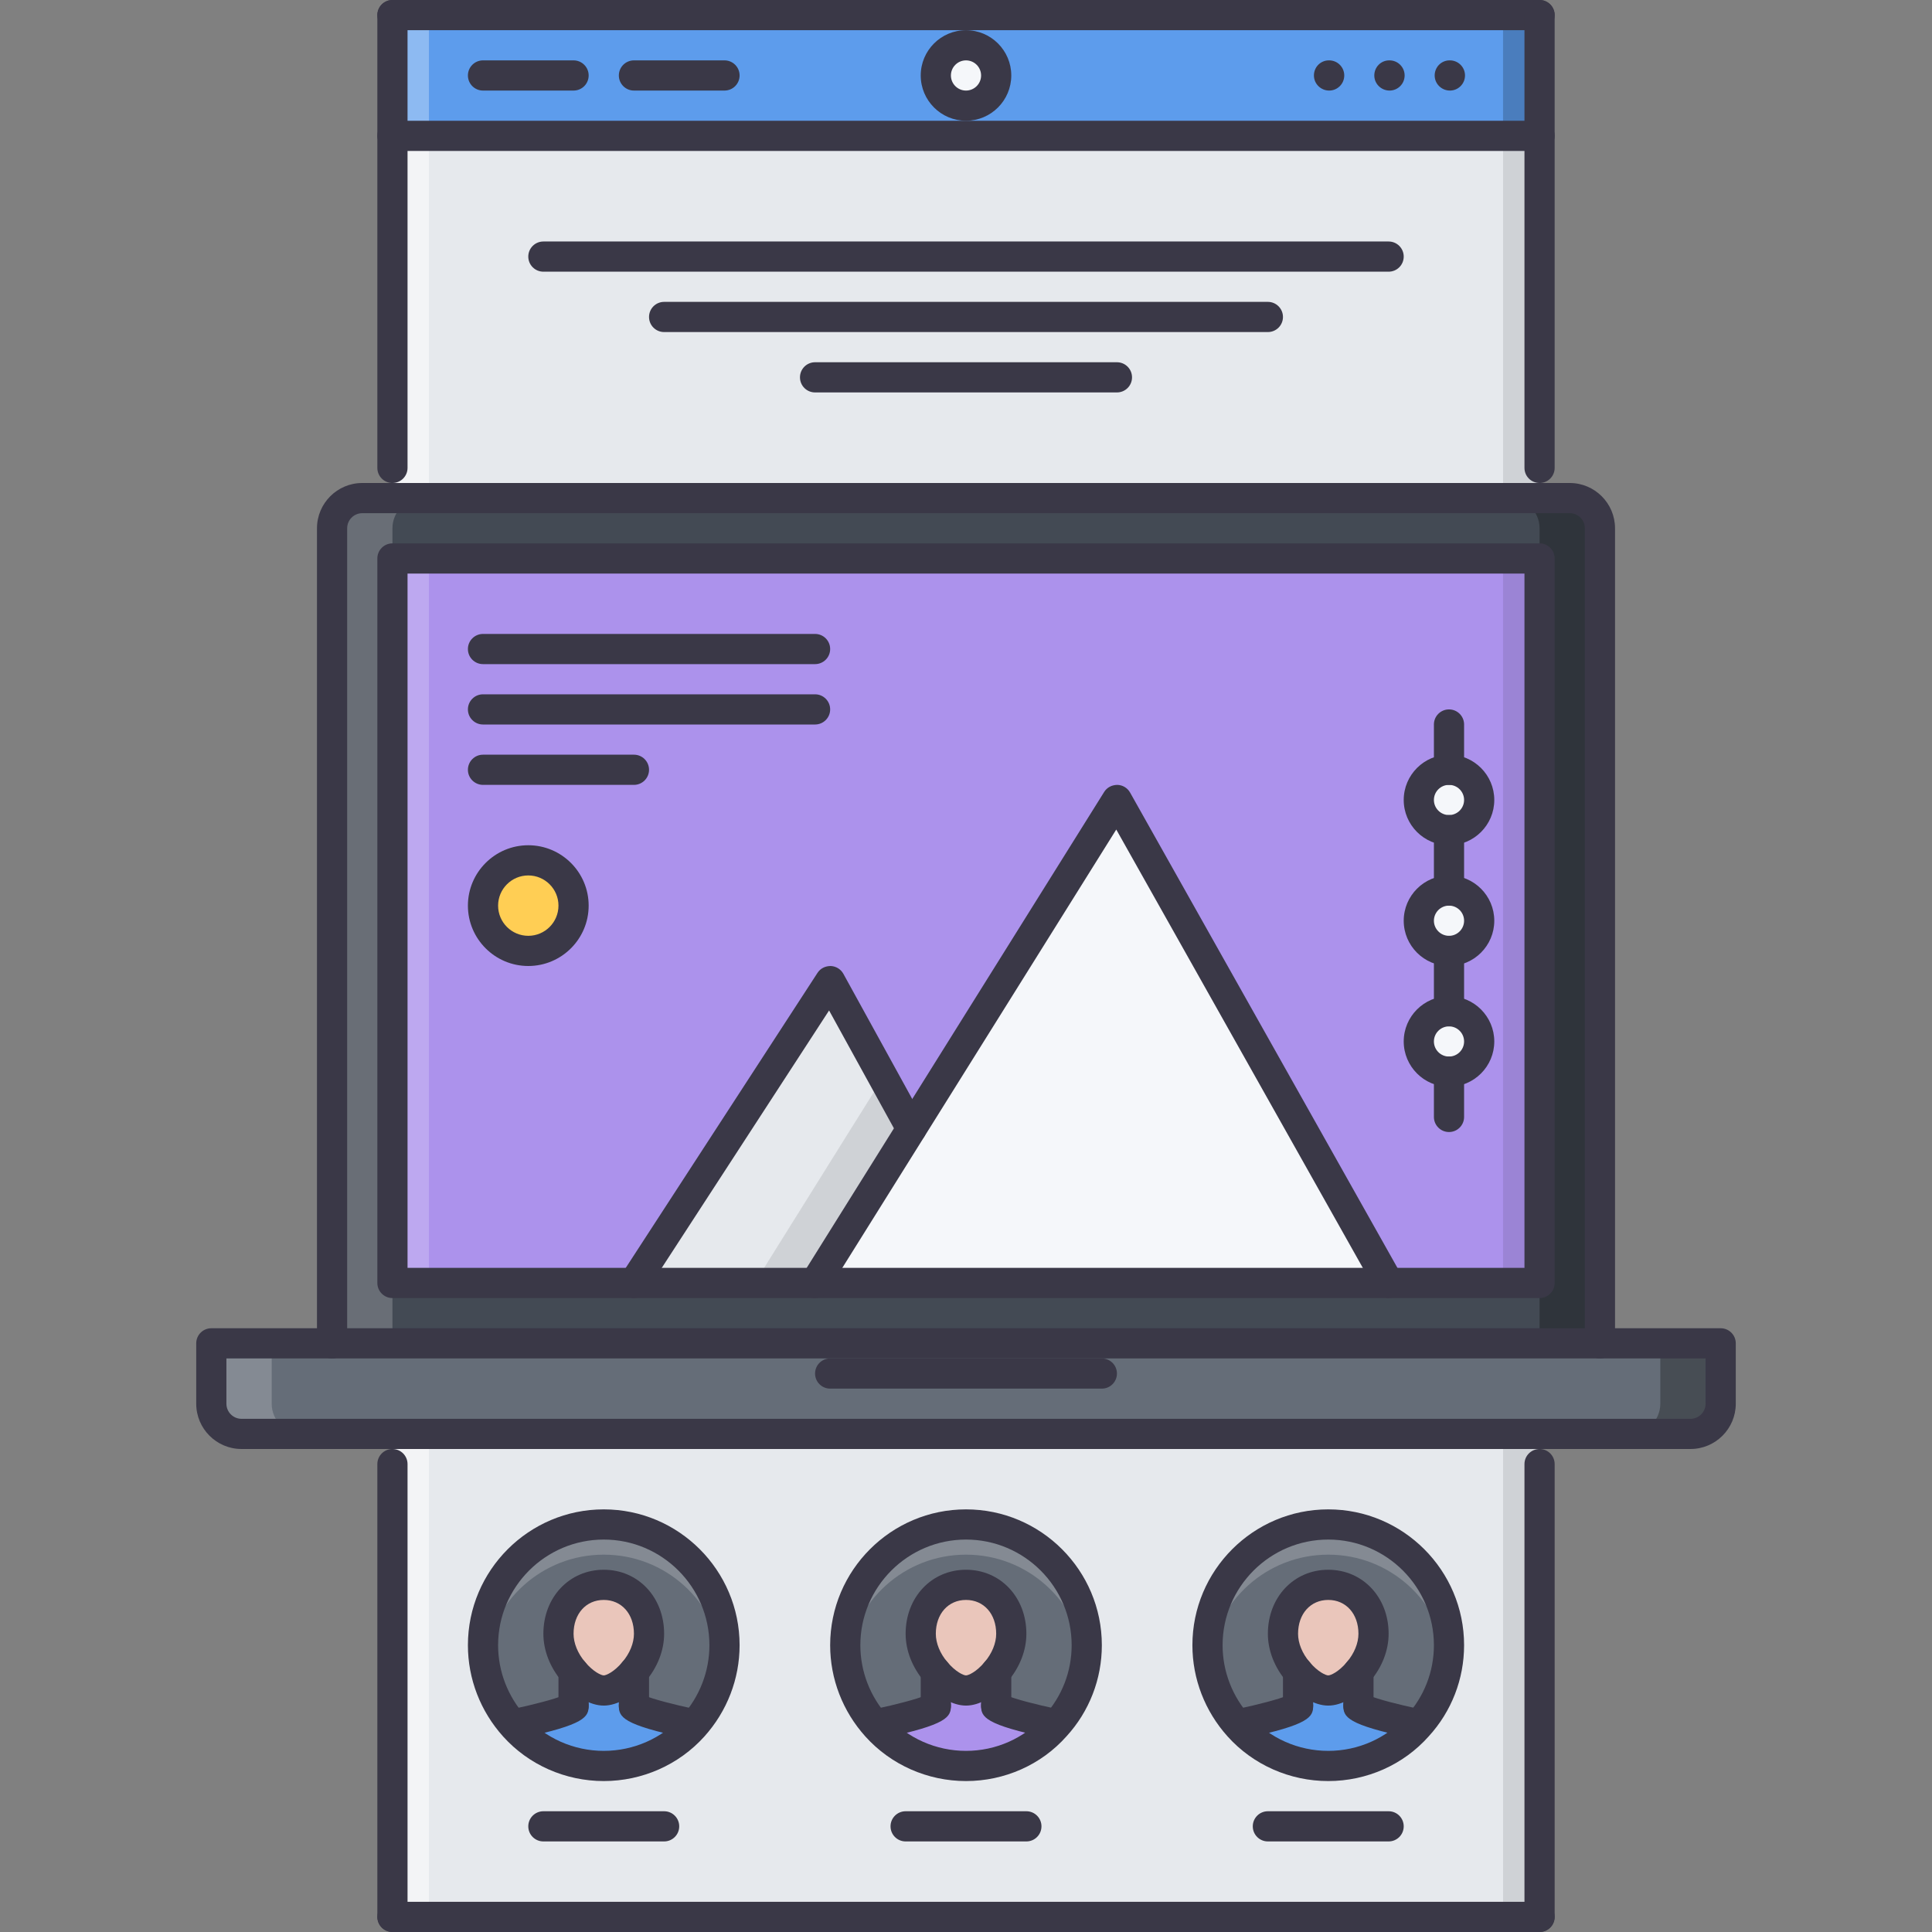<?xml version="1.0" encoding="iso-8859-1"?>
<!-- Generator: Adobe Illustrator 19.0.0, SVG Export Plug-In . SVG Version: 6.00 Build 0)  -->
<svg version="1.1" id="Capa_1" xmlns="http://www.w3.org/2000/svg" xmlns:xlink="http://www.w3.org/1999/xlink" x="0px" y="0px"
	 viewBox="0 0 511.875 511.875" style="enable-background:new 0 0 511.875 511.875;" xml:space="preserve">
<rect x="0" y="0" width="511.875" height="511.875" fill="#808080" stroke="none"/>
<path style="fill:#3A3847;" d="M256.176,143.964c-2.207,0-4.038-1.788-4.038-3.999c0-2.21,1.75-3.999,3.96-3.999h0.078
	c2.211,0,4.002,1.789,4.002,3.999C260.178,142.176,258.387,143.964,256.176,143.964z"/>
<path style="fill:#656D78;" d="M159.962,403.901c17.675,0,31.992,14.316,31.992,31.992c0,8.318-3.199,15.84-8.318,21.518
	l-0.879-0.804c0,0-14.797-3.117-14.797-4.718v-8.959c2.319-2.718,3.999-6.319,3.999-10.075c0-7.842-5.358-12.958-11.997-12.958
	c-6.639,0-11.997,5.116-11.997,12.958c0,3.756,1.679,7.357,3.999,10.075v8.959c0,1.601-14.797,4.718-14.797,4.718l-0.878,0.804
	c-5.12-5.678-8.318-13.199-8.318-21.518C127.97,418.217,142.286,403.901,159.962,403.901z"/>
<g style="opacity:0.2;">
	<path style="fill:#FFFFFF;" d="M159.962,411.899c16.344,0,29.66,12.286,31.602,28.103c0.176-1.359,0.391-2.703,0.391-4.108
		c0-17.676-14.317-31.992-31.992-31.992c-17.676,0-31.992,14.316-31.992,31.992c0,1.405,0.215,2.749,0.391,4.108
		C130.301,424.185,143.618,411.899,159.962,411.899z"/>
</g>
<path style="fill:#EAC6BB;" d="M171.959,432.855c0,3.756-1.68,7.357-3.999,10.075c-2.48,2.96-5.601,4.96-7.998,4.96
	c-2.398,0-5.519-2-7.998-4.96c-2.32-2.718-3.999-6.319-3.999-10.075c0-7.842,5.358-12.958,11.997-12.958
	S171.959,425.013,171.959,432.855z"/>
<path style="fill:#5D9CEC;" d="M167.96,451.889c0,1.601,14.797,4.718,14.797,4.718l0.879,0.804
	c-5.839,6.476-14.317,10.475-23.674,10.475s-17.836-3.999-23.674-10.475l0.878-0.804c0,0,14.797-3.117,14.797-4.718v-8.959
	c2.479,2.96,5.6,4.96,7.998,4.96c2.397,0,5.518-2,7.998-4.96L167.96,451.889L167.96,451.889z"/>
<path style="fill:#AC92EC;" d="M247.94,442.93c2.48,2.96,5.6,4.96,7.998,4.96c2.398,0,5.521-2,7.998-4.96v8.959
	c0,1.601,14.879,4.718,14.879,4.718l0.797,0.718c-5.756,6.483-14.238,10.561-23.674,10.561c-9.357,0-17.835-3.999-23.674-10.475
	l0.878-0.804c0,0,14.797-3.117,14.797-4.718v-8.959H247.94z"/>
<path style="fill:#EAC6BB;" d="M247.94,442.93c-2.32-2.718-3.999-6.319-3.999-10.075c0-7.842,5.358-12.958,11.997-12.958
	c6.639,0,11.996,5.116,11.996,12.958c0,3.756-1.678,7.357-3.998,10.075c-2.477,2.96-5.6,4.96-7.998,4.96
	C253.54,447.89,250.42,445.89,247.94,442.93z"/>
<g>
	<path style="fill:#656D78;" d="M247.94,442.93v8.959c0,1.601-14.797,4.718-14.797,4.718l-0.878,0.804
		c-5.12-5.678-8.318-13.199-8.318-21.518c0-17.676,14.316-31.992,31.992-31.992s31.992,14.316,31.992,31.992
		c0,8.24-3.117,15.754-8.318,21.432l-0.797-0.718c0,0-14.879-3.117-14.879-4.718v-8.959c2.32-2.718,3.998-6.319,3.998-10.075
		c0-7.842-5.357-12.958-11.996-12.958c-6.639,0-11.997,5.116-11.997,12.958C243.941,436.611,245.62,440.212,247.94,442.93z"/>
	<path style="fill:#656D78;" d="M351.915,419.897c-6.639,0-11.998,5.116-11.998,12.958c0,3.756,1.68,7.357,4,10.075v8.959
		c0,1.601-14.793,4.718-14.793,4.718l-0.883,0.804c-5.115-5.678-8.318-13.199-8.318-21.518c0-17.676,14.316-31.992,31.992-31.992
		s31.992,14.316,31.992,31.992c0,8.24-3.117,15.754-8.318,21.432l-0.797-0.718c0,0-14.879-3.117-14.879-4.718v-8.959
		c2.32-2.718,3.998-6.319,3.998-10.075C363.911,425.013,358.553,419.897,351.915,419.897z"/>
</g>
<g style="opacity:0.2;">
	<path style="fill:#FFFFFF;" d="M255.938,411.899c16.34,0,29.664,12.286,31.602,28.103c0.172-1.359,0.391-2.703,0.391-4.108
		c0-17.676-14.316-31.992-31.992-31.992c-17.675,0-31.992,14.316-31.992,31.992c0,1.405,0.214,2.749,0.39,4.108
		C226.277,424.185,239.595,411.899,255.938,411.899z"/>
</g>
<g style="opacity:0.2;">
	<path style="fill:#FFFFFF;" d="M351.915,411.899c16.34,0,29.664,12.286,31.602,28.103c0.172-1.359,0.391-2.703,0.391-4.108
		c0-17.676-14.309-31.992-31.992-31.992c-17.668,0-31.992,14.316-31.992,31.992c0,1.405,0.219,2.749,0.391,4.108
		C322.258,424.185,335.575,411.899,351.915,411.899z"/>
</g>
<path style="fill:#5D9CEC;" d="M329.124,456.607c0,0,14.793-3.117,14.793-4.718v-8.959c2.477,2.96,5.6,4.96,7.998,4.96
	s5.521-2,7.998-4.96v8.959c0,1.601,14.879,4.718,14.879,4.718l0.797,0.718c-5.756,6.483-14.238,10.561-23.674,10.561
	c-9.357,0-17.84-3.999-23.674-10.475L329.124,456.607z"/>
<path style="fill:#EAC6BB;" d="M343.917,442.93c-2.32-2.718-4-6.319-4-10.075c0-7.842,5.359-12.958,11.998-12.958
	s11.996,5.116,11.996,12.958c0,3.756-1.678,7.357-3.998,10.075c-2.477,2.96-5.6,4.96-7.998,4.96S346.393,445.89,343.917,442.93z"/>
<path style="fill:#E6E9ED;" d="M159.962,467.885c9.357,0,17.835-3.999,23.674-10.475c5.12-5.678,8.318-13.199,8.318-21.518
	c0-17.676-14.317-31.992-31.992-31.992c-17.676,0-31.992,14.316-31.992,31.992c0,8.318,3.198,15.84,8.318,21.518
	C142.126,463.886,150.605,467.885,159.962,467.885z M351.915,403.901c-17.676,0-31.992,14.316-31.992,31.992
	c0,8.318,3.203,15.84,8.318,21.518c5.834,6.476,14.316,10.475,23.674,10.475c9.436,0,17.918-4.077,23.674-10.561
	c5.201-5.678,8.318-13.191,8.318-21.432C383.907,418.217,369.59,403.901,351.915,403.901z M255.938,403.901
	c-17.675,0-31.992,14.316-31.992,31.992c0,8.318,3.198,15.84,8.318,21.518c5.838,6.476,14.317,10.475,23.674,10.475
	c9.436,0,17.918-4.077,23.674-10.561c5.201-5.678,8.318-13.191,8.318-21.432C287.93,418.217,273.614,403.901,255.938,403.901z
	 M407.901,387.905v119.971H103.976V387.905v-7.998h303.925L407.901,387.905L407.901,387.905z"/>
<path style="fill:#656D78;" d="M87.98,355.913h335.917h31.992v15.996c0,4.397-3.602,7.998-7.998,7.998h-39.99H103.976h-39.99
	c-4.397,0-7.998-3.601-7.998-7.998v-15.996H87.98z"/>
<g style="opacity:0.2;">
	<path style="fill:#FFFFFF;" d="M71.983,371.909v-15.996H55.987v15.996c0,4.397,3.601,7.998,7.998,7.998h15.996
		C75.584,379.907,71.983,376.306,71.983,371.909z"/>
</g>
<g style="opacity:0.3;">
	<path d="M439.893,371.909v-15.996h15.996v15.996c0,4.397-3.602,7.998-7.998,7.998h-15.996
		C436.292,379.907,439.893,376.306,439.893,371.909z"/>
</g>
<path style="fill:#434A54;" d="M407.901,339.916V147.963H103.976v191.953h63.984h47.988H367.91H407.901z M423.897,139.965v215.947
	H87.98V139.965c0-4.397,3.601-7.998,7.998-7.998h7.998h303.925h7.998C420.295,131.967,423.897,135.568,423.897,139.965z"/>
<g style="opacity:0.2;">
	<path style="fill:#FFFFFF;" d="M103.976,147.963v-7.998c0-4.397,3.601-7.998,7.998-7.998h-7.998h-7.998
		c-4.397,0-7.998,3.601-7.998,7.998v215.947h15.996v-15.996V147.963z"/>
</g>
<g style="opacity:0.3;">
	<path d="M407.901,147.963v-7.998c0-4.397-3.602-7.998-7.998-7.998h7.998h7.998c4.396,0,7.998,3.601,7.998,7.998v215.947h-15.996
		v-15.996L407.901,147.963L407.901,147.963z"/>
</g>
<g>
	<path style="fill:#F5F7FA;" d="M383.907,203.95c4.396,0,7.998,3.601,7.998,7.998s-3.602,7.998-7.998,7.998
		c-4.398,0-7.998-3.601-7.998-7.998S379.508,203.95,383.907,203.95z"/>
	<path style="fill:#F5F7FA;" d="M383.907,235.942c4.396,0,7.998,3.601,7.998,7.998s-3.602,7.998-7.998,7.998
		c-4.398,0-7.998-3.601-7.998-7.998S379.508,235.942,383.907,235.942z"/>
	<path style="fill:#F5F7FA;" d="M383.907,267.934c4.396,0,7.998,3.601,7.998,7.998s-3.602,7.998-7.998,7.998
		c-4.398,0-7.998-3.601-7.998-7.998S379.508,267.934,383.907,267.934z"/>
</g>
<path style="fill:#FFCE54;" d="M139.967,227.944c6.639,0,11.997,5.358,11.997,11.997s-5.358,11.997-11.997,11.997
	s-11.997-5.358-11.997-11.997S133.328,227.944,139.967,227.944z"/>
<polygon style="fill:#E6E9ED;" points="241.461,299.043 215.948,339.916 167.96,339.916 219.947,259.936 "/>
<g>
	<polygon style="fill:#F5F7FA;" points="295.928,211.948 367.911,339.916 215.948,339.916 241.461,299.043 	"/>
	<polygon style="fill:#F5F7FA;" points="295.928,211.948 367.911,339.916 215.948,339.916 241.461,299.043 	"/>
</g>
<g style="opacity:0.1;">
	<polygon points="233.975,285.438 225.465,299.043 199.952,339.916 215.948,339.916 241.461,299.043 	"/>
</g>
<path style="fill:#AC92EC;" d="M127.97,239.941c0,6.639,5.358,11.997,11.997,11.997c6.639,0,11.997-5.358,11.997-11.997
	s-5.358-11.997-11.997-11.997S127.97,233.302,127.97,239.941z M383.907,219.946c4.396,0,7.998-3.601,7.998-7.998
	s-3.602-7.998-7.998-7.998c-4.398,0-7.998,3.601-7.998,7.998S379.508,219.946,383.907,219.946z M383.907,251.938
	c4.396,0,7.998-3.601,7.998-7.998s-3.602-7.998-7.998-7.998c-4.398,0-7.998,3.601-7.998,7.998S379.508,251.938,383.907,251.938z
	 M383.907,283.93c4.396,0,7.998-3.601,7.998-7.998s-3.602-7.998-7.998-7.998c-4.398,0-7.998,3.601-7.998,7.998
	S379.508,283.93,383.907,283.93z M407.901,147.963v191.953h-39.99l-71.983-127.968l-54.467,87.096l-21.514-39.107l-51.987,79.98
	h-63.984V147.963H407.901z"/>
<polygon style="fill:#E6E9ED;" points="407.901,123.969 407.901,131.967 103.976,131.967 103.976,123.969 103.976,35.991 
	255.938,35.991 407.901,35.991 "/>
<path style="fill:#F5F7FA;" d="M255.938,11.997c4.396,0,7.998,3.601,7.998,7.998s-3.602,7.998-7.998,7.998
	c-4.397,0-7.998-3.601-7.998-7.998S251.541,11.997,255.938,11.997z"/>
<g>
	<path style="fill:#5D9CEC;" d="M263.936,19.995c0-4.397-3.602-7.998-7.998-7.998V3.999h151.963v31.992H255.938v-7.998
		C260.334,27.993,263.936,24.392,263.936,19.995z"/>
	<path style="fill:#5D9CEC;" d="M247.94,19.995c0,4.397,3.601,7.998,7.998,7.998v7.998H103.976V3.999h151.962v7.998
		C251.541,11.997,247.94,15.597,247.94,19.995z"/>
</g>
<g style="opacity:0.5;">
	<rect x="103.978" y="379.907" style="fill:#FFFFFF;" width="9.666" height="127.97"/>
</g>
<g style="opacity:0.1;">
	<rect x="398.228" y="379.907" width="9.67" height="127.97"/>
</g>
<g style="opacity:0.5;">
	<rect x="103.978" y="35.987" style="fill:#FFFFFF;" width="9.666" height="95.98"/>
</g>
<g style="opacity:0.2;">
	<rect x="103.978" y="147.967" style="fill:#FFFFFF;" width="9.666" height="191.95"/>
</g>
<g style="opacity:0.1;">
	<rect x="398.228" y="147.967" width="9.67" height="191.95"/>
</g>
<g style="opacity:0.3;">
	<rect x="103.978" y="3.999" style="fill:#FFFFFF;" width="9.666" height="31.992"/>
</g>
<g style="opacity:0.1;">
	<rect x="398.228" y="35.987" width="9.67" height="95.98"/>
</g>
<g style="opacity:0.2;">
	<rect x="398.228" y="3.999" width="9.67" height="31.992"/>
</g>
<g>
	<path style="fill:#3A3847;" d="M384.149,23.994c-2.211,0-4.039-1.788-4.039-3.999c0-2.21,1.75-3.999,3.953-3.999h0.086
		c2.203,0,3.998,1.789,3.998,3.999C388.147,22.206,386.352,23.994,384.149,23.994z"/>
	<path style="fill:#3A3847;" d="M368.153,23.994c-2.211,0-4.039-1.788-4.039-3.999c0-2.21,1.75-3.999,3.953-3.999h0.086
		c2.203,0,3.998,1.789,3.998,3.999C372.151,22.206,370.356,23.994,368.153,23.994z"/>
	<path style="fill:#3A3847;" d="M352.157,23.994c-2.211,0-4.039-1.788-4.039-3.999c0-2.21,1.75-3.999,3.953-3.999h0.086
		c2.203,0,3.998,1.789,3.998,3.999C356.155,22.206,354.36,23.994,352.157,23.994z"/>
	<path style="fill:#3A3847;" d="M103.976,127.968c-2.21,0-3.999-1.788-3.999-3.999V3.999c0-2.21,1.789-3.999,3.999-3.999
		s3.999,1.789,3.999,3.999V123.97C107.975,126.18,106.186,127.968,103.976,127.968z"/>
	<path style="fill:#3A3847;" d="M407.901,7.998H103.976c-2.21,0-3.999-1.788-3.999-3.999c0-2.21,1.789-3.999,3.999-3.999h303.925
		c2.211,0,3.998,1.789,3.998,3.999C411.899,6.209,410.112,7.998,407.901,7.998z"/>
	<path style="fill:#3A3847;" d="M407.901,127.968c-2.211,0-4-1.788-4-3.999V3.999c0-2.21,1.789-3.999,4-3.999
		s3.998,1.789,3.998,3.999V123.97C411.899,126.18,410.112,127.968,407.901,127.968z"/>
	<path style="fill:#3A3847;" d="M407.901,511.875c-2.211,0-4-1.789-4-3.999V387.905c0-2.21,1.789-3.999,4-3.999
		s3.998,1.789,3.998,3.999v119.971C411.899,510.085,410.112,511.875,407.901,511.875z"/>
	<path style="fill:#3A3847;" d="M407.901,511.875H103.976c-2.21,0-3.999-1.789-3.999-3.999c0-2.211,1.789-3.999,3.999-3.999h303.925
		c2.211,0,3.998,1.788,3.998,3.999C411.899,510.085,410.112,511.875,407.901,511.875z"/>
	<path style="fill:#3A3847;" d="M103.976,511.875c-2.21,0-3.999-1.789-3.999-3.999V387.905c0-2.21,1.789-3.999,3.999-3.999
		s3.999,1.789,3.999,3.999v119.971C107.975,510.085,106.186,511.875,103.976,511.875z"/>
	<path style="fill:#3A3847;" d="M423.897,359.912c-2.211,0-4-1.789-4-3.999V139.965c0-2.202-1.795-3.999-3.998-3.999H95.978
		c-2.207,0-3.999,1.797-3.999,3.999v215.947c0,2.21-1.789,3.999-3.999,3.999s-3.999-1.789-3.999-3.999V139.965
		c0-6.615,5.381-11.997,11.997-11.997h319.921c6.615,0,11.996,5.382,11.996,11.997v215.947
		C427.895,358.123,426.108,359.912,423.897,359.912z"/>
	<path style="fill:#3A3847;" d="M447.891,383.906H63.985c-6.616,0-11.997-5.382-11.997-11.997v-15.996
		c0-2.21,1.789-3.999,3.999-3.999h399.902c2.211,0,3.998,1.789,3.998,3.999v15.996C459.887,378.524,454.506,383.906,447.891,383.906
		z M59.986,359.912v11.997c0,2.202,1.792,3.999,3.999,3.999h383.906c2.203,0,3.998-1.797,3.998-3.999v-11.997H59.986z"/>
	<path style="fill:#3A3847;" d="M407.901,343.916H103.976c-2.21,0-3.999-1.789-3.999-3.999V147.963c0-2.21,1.789-3.999,3.999-3.999
		h303.925c2.211,0,3.998,1.789,3.998,3.999v191.953C411.899,342.126,410.112,343.916,407.901,343.916z M107.975,335.917h295.926
		V151.962H107.975V335.917z"/>
	<path style="fill:#3A3847;" d="M291.928,367.91h-71.981c-2.211,0-3.999-1.789-3.999-3.999s1.788-3.999,3.999-3.999h71.981
		c2.211,0,4,1.789,4,3.999S294.139,367.91,291.928,367.91z"/>
	<path style="fill:#3A3847;" d="M383.907,223.945c-6.615,0-11.998-5.382-11.998-11.997s5.383-11.997,11.998-11.997
		s11.996,5.382,11.996,11.997S390.522,223.945,383.907,223.945z M383.907,207.949c-2.203,0-4,1.797-4,3.999s1.797,3.999,4,3.999
		s3.998-1.797,3.998-3.999S386.11,207.949,383.907,207.949z"/>
	<path style="fill:#3A3847;" d="M383.907,207.949c-2.211,0-4-1.789-4-3.999v-11.997c0-2.21,1.789-3.999,4-3.999
		s3.998,1.789,3.998,3.999v11.997C387.905,206.16,386.118,207.949,383.907,207.949z"/>
	<path style="fill:#3A3847;" d="M383.907,299.926c-2.211,0-4-1.788-4-3.999V283.93c0-2.21,1.789-3.999,4-3.999
		s3.998,1.789,3.998,3.999v11.997C387.905,298.138,386.118,299.926,383.907,299.926z"/>
	<path style="fill:#3A3847;" d="M383.907,255.937c-6.615,0-11.998-5.382-11.998-11.997s5.383-11.997,11.998-11.997
		s11.996,5.382,11.996,11.997S390.522,255.937,383.907,255.937z M383.907,239.941c-2.203,0-4,1.797-4,3.999s1.797,3.999,4,3.999
		s3.998-1.797,3.998-3.999S386.11,239.941,383.907,239.941z"/>
	<path style="fill:#3A3847;" d="M383.907,239.941c-2.211,0-4-1.789-4-3.999v-15.996c0-2.21,1.789-3.999,4-3.999
		s3.998,1.789,3.998,3.999v15.996C387.905,238.152,386.118,239.941,383.907,239.941z"/>
	<path style="fill:#3A3847;" d="M383.907,287.929c-6.615,0-11.998-5.381-11.998-11.997c0-6.615,5.383-11.997,11.998-11.997
		s11.996,5.382,11.996,11.997C395.903,282.548,390.522,287.929,383.907,287.929z M383.907,271.933c-2.203,0-4,1.797-4,3.999
		s1.797,3.999,4,3.999s3.998-1.797,3.998-3.999S386.11,271.933,383.907,271.933z"/>
	<path style="fill:#3A3847;" d="M383.907,271.933c-2.211,0-4-1.789-4-3.999v-15.996c0-2.21,1.789-3.999,4-3.999
		s3.998,1.789,3.998,3.999v15.996C387.905,270.144,386.118,271.933,383.907,271.933z"/>
	<path style="fill:#3A3847;" d="M367.911,343.916c-1.398,0-2.75-0.734-3.484-2.039l-68.678-122.095l-76.407,122.251
		c-1.176,1.883-3.636,2.461-5.511,1.273c-1.874-1.164-2.444-3.632-1.277-5.506l79.984-127.968c0.75-1.203,2.016-1.859,3.484-1.883
		c1.414,0.031,2.703,0.805,3.391,2.039l71.98,127.969c1.086,1.921,0.398,4.365-1.521,5.443
		C369.254,343.751,368.575,343.916,367.911,343.916z"/>
	<path style="fill:#3A3847;" d="M167.956,343.916c-0.746,0-1.504-0.211-2.176-0.648c-1.851-1.203-2.378-3.679-1.175-5.529
		l51.987-79.98c0.769-1.18,2.027-1.812,3.503-1.82c1.402,0.055,2.679,0.844,3.355,2.07l21.514,39.107
		c1.066,1.937,0.359,4.365-1.573,5.436c-1.938,1.055-4.37,0.359-5.433-1.577l-18.296-33.258l-48.348,74.38
		C170.545,343.275,169.264,343.916,167.956,343.916z"/>
	<path style="fill:#3A3847;" d="M215.948,175.957h-87.979c-2.211,0-3.999-1.788-3.999-3.999c0-2.21,1.788-3.999,3.999-3.999h87.979
		c2.21,0,3.999,1.789,3.999,3.999S218.158,175.957,215.948,175.957z"/>
	<path style="fill:#3A3847;" d="M215.948,191.953h-87.979c-2.211,0-3.999-1.788-3.999-3.999c0-2.21,1.788-3.999,3.999-3.999h87.979
		c2.21,0,3.999,1.789,3.999,3.999C219.947,190.165,218.158,191.953,215.948,191.953z"/>
	<path style="fill:#3A3847;" d="M167.96,207.949h-39.99c-2.211,0-3.999-1.789-3.999-3.999s1.788-3.999,3.999-3.999h39.99
		c2.21,0,3.999,1.789,3.999,3.999S170.17,207.949,167.96,207.949z"/>
	<path style="fill:#3A3847;" d="M139.967,255.937c-8.822,0-15.996-7.178-15.996-15.996s7.174-15.996,15.996-15.996
		s15.996,7.178,15.996,15.996S148.789,255.937,139.967,255.937z M139.967,231.943c-4.409,0-7.998,3.585-7.998,7.998
		s3.589,7.998,7.998,7.998s7.998-3.585,7.998-7.998S144.376,231.943,139.967,231.943z"/>
	<path style="fill:#3A3847;" d="M159.962,451.889c-3.577,0-7.713-2.391-11.064-6.39c-3.171-3.718-4.932-8.217-4.932-12.645
		c0-9.67,6.877-16.957,15.996-16.957s15.996,7.287,15.996,16.957c0,4.428-1.762,8.927-4.956,12.668
		C167.675,449.499,163.539,451.889,159.962,451.889z M159.962,423.896c-4.71,0-7.998,3.687-7.998,8.959
		c0,2.491,1.109,5.217,3.042,7.482c2.234,2.663,4.335,3.554,4.956,3.554c0.621,0,2.722-0.891,4.932-3.53
		c1.957-2.289,3.066-5.015,3.066-7.506C167.96,427.583,164.671,423.896,159.962,423.896z"/>
	<path style="fill:#3A3847;" d="M182.761,460.605c-0.273,0-0.551-0.023-0.828-0.086c-17.105-3.6-17.972-5.623-17.972-8.63
		c0-2.211,1.788-3.999,3.999-3.999c1.222,0,2.315,0.547,3.05,1.414c1.89,0.843,7.76,2.374,12.571,3.389
		c2.159,0.453,3.546,2.578,3.089,4.741C186.271,459.317,184.612,460.605,182.761,460.605z"/>
	<path style="fill:#3A3847;" d="M167.96,455.888c-2.211,0-3.999-1.789-3.999-3.999v-8.959c0-2.21,1.788-3.999,3.999-3.999
		c2.21,0,3.999,1.789,3.999,3.999v8.959C171.959,454.099,170.17,455.888,167.96,455.888z"/>
	<path style="fill:#3A3847;" d="M137.163,460.605c-1.851,0-3.511-1.288-3.909-3.171c-0.457-2.163,0.929-4.288,3.089-4.741
		c4.815-1.015,10.685-2.546,12.571-3.389c0.734-0.867,1.828-1.414,3.05-1.414c2.21,0,3.999,1.788,3.999,3.999
		c0,3.007-0.867,5.03-17.973,8.63C137.713,460.582,137.436,460.605,137.163,460.605z"/>
	<path style="fill:#3A3847;" d="M151.964,455.888c-2.211,0-3.999-1.789-3.999-3.999v-8.959c0-2.21,1.788-3.999,3.999-3.999
		c2.21,0,3.999,1.789,3.999,3.999v8.959C155.963,454.099,154.174,455.888,151.964,455.888z"/>
	<path style="fill:#3A3847;" d="M159.962,471.884c-10.174,0-19.886-4.296-26.646-11.794c-6.026-6.687-9.345-15.278-9.345-24.197
		c0-19.847,16.145-35.991,35.991-35.991s35.991,16.145,35.991,35.991c0,8.919-3.32,17.511-9.346,24.197
		C179.848,467.588,170.135,471.884,159.962,471.884z M159.962,407.9c-15.434,0-27.993,12.56-27.993,27.993
		c0,6.936,2.589,13.629,7.291,18.839c5.245,5.818,12.79,9.154,20.702,9.154s15.457-3.336,20.702-9.154
		c4.702-5.21,7.292-11.903,7.292-18.839C187.955,420.459,175.396,407.9,159.962,407.9z"/>
	<path style="fill:#3A3847;" d="M255.938,451.889c-3.577,0-7.713-2.391-11.064-6.39c-3.171-3.718-4.932-8.217-4.932-12.645
		c0-9.67,6.877-16.957,15.996-16.957c9.123,0,15.996,7.287,15.996,16.957c0,4.428-1.758,8.927-4.959,12.668
		C263.655,449.499,259.52,451.889,255.938,451.889z M255.938,423.896c-4.709,0-7.998,3.687-7.998,8.959
		c0,2.491,1.109,5.217,3.042,7.482c2.233,2.663,4.335,3.554,4.956,3.554c0.621,0,2.723-0.891,4.928-3.522
		c1.961-2.297,3.07-5.022,3.07-7.514C263.936,427.583,260.647,423.896,255.938,423.896z"/>
	<path style="fill:#3A3847;" d="M278.823,460.605c-0.273,0-0.555-0.023-0.828-0.086c-17.184-3.6-18.059-5.623-18.059-8.63
		c0-2.211,1.789-3.999,4-3.999c1.219,0,2.312,0.547,3.047,1.406c1.896,0.851,7.803,2.382,12.652,3.396
		c2.164,0.453,3.547,2.57,3.094,4.733C282.338,459.309,280.674,460.605,278.823,460.605z"/>
	<path style="fill:#3A3847;" d="M263.936,455.888c-2.211,0-4-1.789-4-3.999v-8.959c0-2.21,1.789-3.999,4-3.999
		s3.998,1.789,3.998,3.999v8.959C267.934,454.099,266.147,455.888,263.936,455.888z"/>
	<path style="fill:#3A3847;" d="M233.139,460.605c-1.851,0-3.511-1.288-3.909-3.171c-0.457-2.163,0.93-4.288,3.089-4.741
		c4.815-1.015,10.685-2.546,12.571-3.389c0.734-0.867,1.828-1.414,3.05-1.414c2.21,0,3.999,1.788,3.999,3.999
		c0,3.007-0.867,5.03-17.972,8.63C233.689,460.582,233.412,460.605,233.139,460.605z"/>
	<path style="fill:#3A3847;" d="M247.94,455.888c-2.21,0-3.999-1.789-3.999-3.999v-8.959c0-2.21,1.789-3.999,3.999-3.999
		s3.999,1.789,3.999,3.999v8.959C251.939,454.099,250.15,455.888,247.94,455.888z"/>
	<path style="fill:#3A3847;" d="M255.938,471.884c-10.173,0-19.886-4.296-26.646-11.794c-6.025-6.687-9.345-15.278-9.345-24.197
		c0-19.847,16.144-35.991,35.991-35.991c19.846,0,35.99,16.145,35.99,35.991c0,8.966-3.326,17.542-9.363,24.135
		C275.885,467.549,266.17,471.884,255.938,471.884z M255.938,407.9c-15.434,0-27.993,12.56-27.993,27.993
		c0,6.936,2.589,13.629,7.291,18.839c5.245,5.818,12.79,9.154,20.702,9.154c7.943,0,15.48-3.359,20.682-9.217
		c4.734-5.163,7.311-11.817,7.311-18.776C283.93,420.459,271.372,407.9,255.938,407.9z"/>
	<path style="fill:#3A3847;" d="M351.915,451.889c-3.578,0-7.717-2.391-11.068-6.397c-3.17-3.71-4.928-8.209-4.928-12.637
		c0-9.67,6.873-16.957,15.996-16.957s15.996,7.287,15.996,16.957c0,4.428-1.758,8.927-4.959,12.668
		C359.631,449.499,355.491,451.889,351.915,451.889z M351.915,423.896c-4.711,0-7.998,3.687-7.998,8.959
		c0,2.491,1.109,5.217,3.039,7.482c2.232,2.663,4.342,3.554,4.959,3.554s2.727-0.891,4.928-3.522c1.961-2.297,3.07-5.022,3.07-7.514
		C359.913,427.583,356.624,423.896,351.915,423.896z"/>
	<path style="fill:#3A3847;" d="M374.799,460.605c-0.273,0-0.555-0.023-0.828-0.086c-17.184-3.6-18.059-5.623-18.059-8.63
		c0-2.211,1.789-3.999,4-3.999c1.219,0,2.312,0.547,3.047,1.406c1.896,0.851,7.803,2.382,12.652,3.396
		c2.164,0.453,3.545,2.57,3.094,4.733C378.315,459.309,376.651,460.605,374.799,460.605z"/>
	<path style="fill:#3A3847;" d="M359.913,455.888c-2.211,0-4-1.789-4-3.999v-8.959c0-2.21,1.789-3.999,4-3.999
		s3.998,1.789,3.998,3.999v8.959C363.911,454.099,362.124,455.888,359.913,455.888z"/>
	<path style="fill:#3A3847;" d="M329.116,460.605c-1.844,0-3.508-1.288-3.906-3.171c-0.453-2.163,0.93-4.288,3.086-4.741
		c4.818-1.015,10.686-2.546,12.574-3.389c0.734-0.867,1.828-1.414,3.047-1.414c2.211,0,3.998,1.788,3.998,3.999
		c0,3.007-0.865,5.03-17.963,8.63C329.67,460.574,329.389,460.605,329.116,460.605z"/>
	<path style="fill:#3A3847;" d="M343.917,455.888c-2.211,0-4-1.789-4-3.999v-8.959c0-2.21,1.789-3.999,4-3.999
		s3.998,1.789,3.998,3.999v8.959C347.915,454.099,346.127,455.888,343.917,455.888z"/>
	<path style="fill:#3A3847;" d="M351.915,471.884c-10.178,0-19.895-4.296-26.643-11.794c-6.029-6.694-9.35-15.286-9.35-24.197
		c0-19.847,16.145-35.991,35.992-35.991c19.846,0,35.99,16.145,35.99,35.991c0,8.966-3.326,17.542-9.363,24.135
		C371.862,467.549,362.147,471.884,351.915,471.884z M351.915,407.9c-15.434,0-27.994,12.56-27.994,27.993
		c0,6.936,2.586,13.621,7.289,18.839c5.24,5.818,12.785,9.154,20.705,9.154c7.943,0,15.48-3.359,20.682-9.217
		c4.734-5.163,7.311-11.817,7.311-18.776C379.907,420.459,367.348,407.9,351.915,407.9z"/>
	<path style="fill:#3A3847;" d="M407.901,39.99H103.976c-2.21,0-3.999-1.788-3.999-3.999c0-2.21,1.789-3.999,3.999-3.999h303.925
		c2.211,0,3.998,1.789,3.998,3.999C411.899,38.202,410.112,39.99,407.901,39.99z"/>
	<path style="fill:#3A3847;" d="M255.938,31.992c-6.616,0-11.997-5.381-11.997-11.997c0-6.615,5.381-11.997,11.997-11.997
		c6.615,0,11.996,5.382,11.996,11.997C267.934,26.611,262.553,31.992,255.938,31.992z M255.938,15.996
		c-2.207,0-3.999,1.797-3.999,3.999c0,2.203,1.792,3.999,3.999,3.999c2.207,0,3.998-1.796,3.998-3.999
		S258.145,15.996,255.938,15.996z"/>
	<path style="fill:#3A3847;" d="M151.964,23.994H127.97c-2.211,0-3.999-1.788-3.999-3.999c0-2.21,1.788-3.999,3.999-3.999h23.994
		c2.21,0,3.999,1.789,3.999,3.999C155.963,22.206,154.174,23.994,151.964,23.994z"/>
	<path style="fill:#3A3847;" d="M191.954,23.994H167.96c-2.211,0-3.999-1.788-3.999-3.999c0-2.21,1.788-3.999,3.999-3.999h23.994
		c2.21,0,3.999,1.789,3.999,3.999C195.953,22.206,194.164,23.994,191.954,23.994z"/>
	<path style="fill:#3A3847;" d="M367.911,71.982H143.966c-2.211,0-3.999-1.788-3.999-3.999c0-2.21,1.788-3.999,3.999-3.999h223.945
		c2.211,0,3.998,1.789,3.998,3.999C371.909,70.194,370.122,71.982,367.911,71.982z"/>
	<path style="fill:#3A3847;" d="M335.918,87.978h-159.96c-2.211,0-3.999-1.788-3.999-3.999c0-2.21,1.788-3.999,3.999-3.999h159.96
		c2.211,0,3.998,1.789,3.998,3.999C339.917,86.19,338.129,87.978,335.918,87.978z"/>
	<path style="fill:#3A3847;" d="M295.928,103.974h-79.98c-2.211,0-3.999-1.788-3.999-3.999c0-2.21,1.788-3.999,3.999-3.999h79.98
		c2.211,0,3.998,1.789,3.998,3.999C299.926,102.186,298.139,103.974,295.928,103.974z"/>
	<path style="fill:#3A3847;" d="M175.958,487.88h-31.992c-2.211,0-3.999-1.789-3.999-3.999c0-2.211,1.788-3.999,3.999-3.999h31.992
		c2.21,0,3.999,1.788,3.999,3.999C179.957,486.091,178.168,487.88,175.958,487.88z"/>
	<path style="fill:#3A3847;" d="M271.934,487.88h-31.992c-2.21,0-3.999-1.789-3.999-3.999c0-2.211,1.789-3.999,3.999-3.999h31.992
		c2.211,0,3.998,1.788,3.998,3.999C275.932,486.091,274.145,487.88,271.934,487.88z"/>
	<path style="fill:#3A3847;" d="M367.911,487.88h-31.993c-2.211,0-4-1.789-4-3.999c0-2.211,1.789-3.999,4-3.999h31.992
		c2.211,0,3.998,1.788,3.998,3.999C371.909,486.091,370.122,487.88,367.911,487.88z"/>
</g>
<g>
</g>
<g>
</g>
<g>
</g>
<g>
</g>
<g>
</g>
<g>
</g>
<g>
</g>
<g>
</g>
<g>
</g>
<g>
</g>
<g>
</g>
<g>
</g>
<g>
</g>
<g>
</g>
<g>
</g>
</svg>
